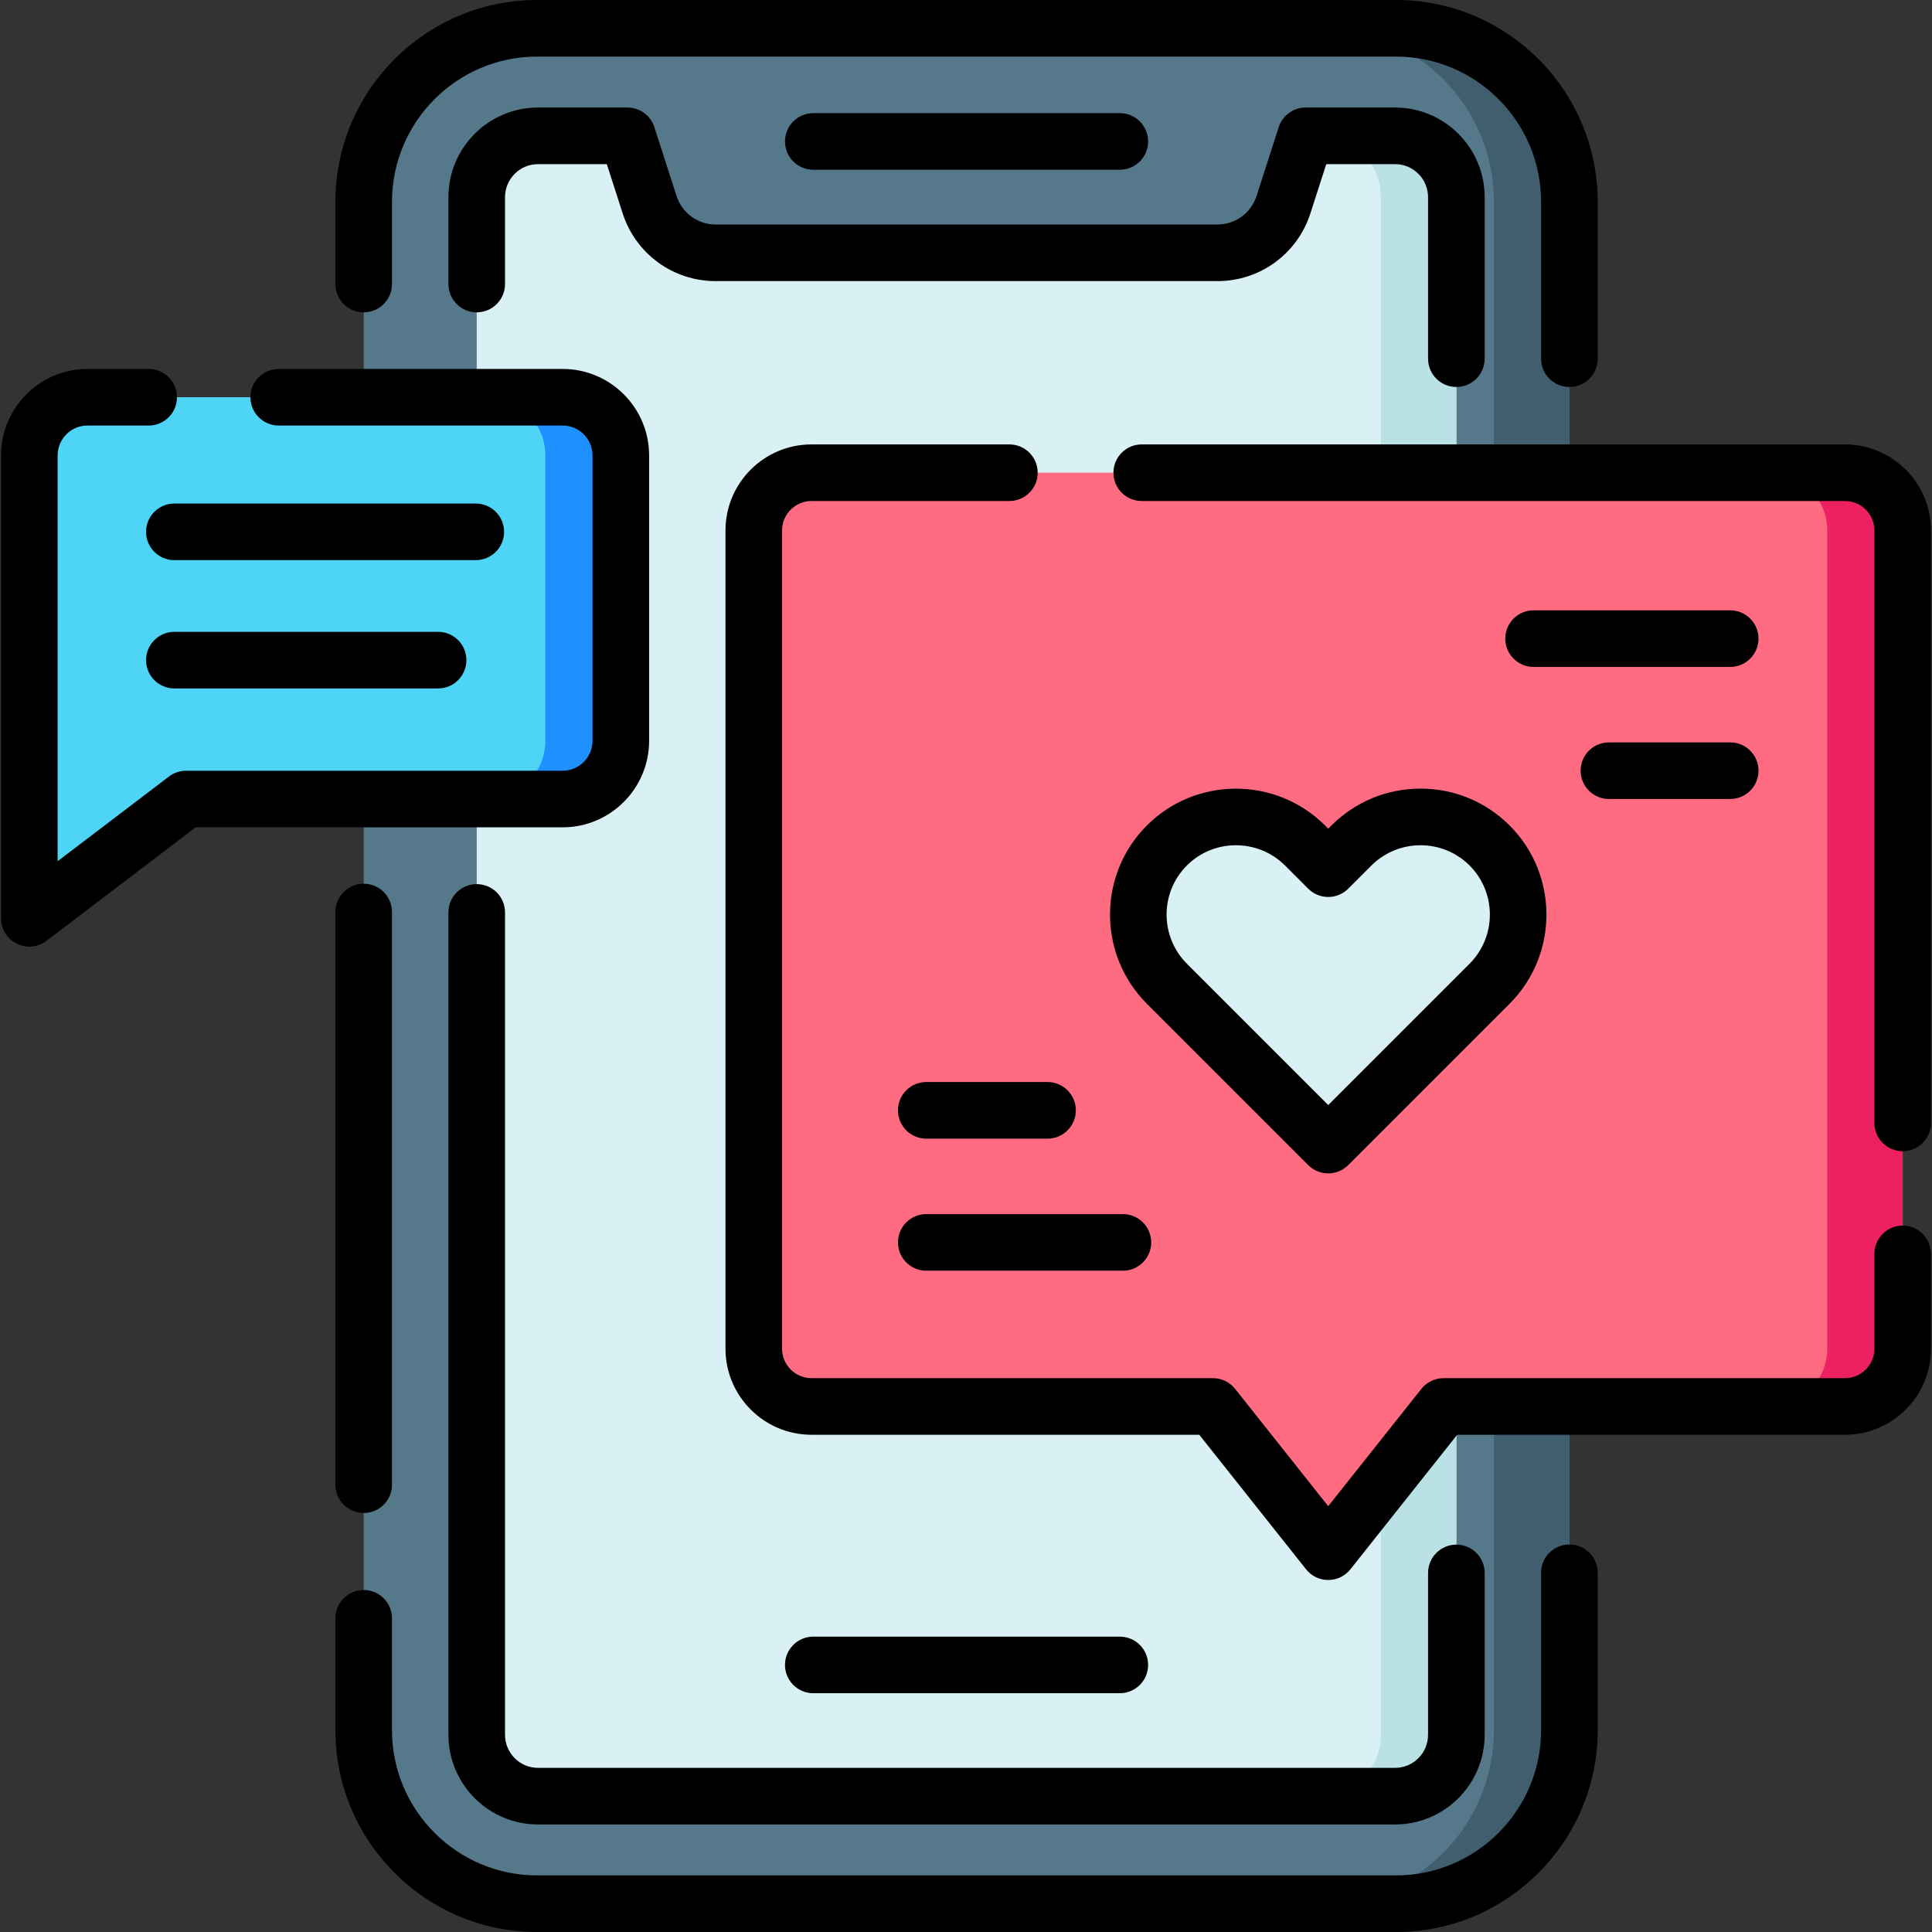 <svg id="Layer_1" enable-background="new 0 0 512 512" height="512" viewBox="0 0 512 512" width="512" xmlns="http://www.w3.org/2000/svg"><rect x="0" y="0" width="512" height="512" fill="#333333" stroke="none"/><g><g><path d="m415.911 53.5v405c0 25.41-20.57 46-45.94 46h-227.66c-25.36 0-45.93-20.59-45.93-46v-405c0-25.41 20.57-46 45.93-46h227.66c25.37 0 45.94 20.59 45.94 46z" fill="#56788b"/><path d="m415.911 53.5v405c0 25.41-20.57 46-45.94 46h-20c25.37 0 45.94-20.59 45.94-46v-405c0-25.41-20.57-46-45.94-46h20c25.37 0 45.94 20.59 45.94 46z" fill="#415e6f"/><path d="m385.951 52.26v407.48c0 8.98-7.27 16.26-16.23 16.26h-227.15c-8.97 0-16.23-7.28-16.23-16.26v-407.48c0-8.98 7.26-16.26 16.23-16.26h23.71l5.87 18.23c2.45 7.61 9.52 12.77 17.51 12.77h132.97c7.98 0 15.06-5.16 17.51-12.77l5.87-18.23h23.71c8.96 0 16.23 7.28 16.23 16.26z" fill="#d9f0f4"/><path d="m385.951 52.26v407.48c0 8.98-7.27 16.26-16.23 16.26h-20c8.96 0 16.23-7.28 16.23-16.26v-407.48c0-8.98-7.27-16.26-16.23-16.26h20c8.96 0 16.23 7.28 16.23 16.26z" fill="#bae1e5"/><path d="m164.521 120.7v75.62c0 8.52-6.9 15.43-15.41 15.43h-99.79l-41.55 31.61v-122.66c0-8.52 6.9-15.43 15.41-15.43h125.93c8.51 0 15.41 6.91 15.41 15.43z" fill="#4dd4f7"/><path d="m164.521 120.7v75.62c0 8.52-6.9 15.43-15.41 15.43h-20c8.51 0 15.41-6.91 15.41-15.43v-75.62c0-8.52-6.9-15.43-15.41-15.43h20c8.51 0 15.41 6.91 15.41 15.43z" fill="#1e90ff"/></g><path d="m504.231 140.569v216.86c0 8.45-6.85 15.3-15.3 15.3h-106.38l-30.56 38.49-30.55-38.49h-106.38c-8.45 0-15.3-6.85-15.3-15.3v-216.86c0-8.45 6.85-15.3 15.3-15.3h273.87c8.45 0 15.3 6.85 15.3 15.3z" fill="#ff6b81"/><path d="m504.231 140.569v216.86c0 8.45-6.85 15.3-15.3 15.3h-20c8.45 0 15.3-6.85 15.3-15.3v-216.86c0-8.45-6.85-15.3-15.3-15.3h20c8.45 0 15.3 6.85 15.3 15.3z" fill="#ed2061"/><path d="m394.762 224.067c-10.114-10.114-26.525-10.102-36.654.027l-6.113 6.113-6.113-6.113c-10.129-10.129-26.54-10.141-36.654-.027s-10.102 26.524.027 36.654l42.74 42.74 42.74-42.74c10.129-10.129 10.141-26.54.027-36.654z" fill="#d9f0f4"/></g><g><path d="m88.882 241.694v151.767c0 4.142 3.357 7.5 7.5 7.5s7.5-3.358 7.5-7.5v-151.767c0-4.142-3.357-7.5-7.5-7.5s-7.5 3.358-7.5 7.5z"/><path d="m415.907 409.295c-4.143 0-7.5 3.358-7.5 7.5v41.705c0 21.229-17.24 38.5-38.432 38.5h-227.662c-21.191 0-38.432-17.271-38.432-38.5v-29.632c0-4.142-3.357-7.5-7.5-7.5s-7.5 3.358-7.5 7.5v29.632c0 29.5 23.97 53.5 53.432 53.5h227.662c29.462 0 53.432-24 53.432-53.5v-41.706c0-4.141-3.357-7.499-7.5-7.499z"/><path d="m96.382 82.773c4.143 0 7.5-3.358 7.5-7.5v-21.773c0-21.229 17.24-38.5 38.432-38.5h227.662c21.191 0 38.432 17.271 38.432 38.5v41.554c0 4.142 3.357 7.5 7.5 7.5s7.5-3.358 7.5-7.5v-41.554c0-29.5-23.97-53.5-53.432-53.5h-227.663c-29.462 0-53.432 24-53.432 53.5v21.773c.001 4.143 3.358 7.5 7.501 7.5z"/><path d="m385.952 102.554c4.143 0 7.5-3.358 7.5-7.5v-42.799c0-13.099-10.646-23.755-23.731-23.755h-23.71c-3.256 0-6.141 2.101-7.139 5.201l-5.872 18.231c-1.458 4.526-5.626 7.568-10.371 7.568h-132.969c-4.745 0-8.913-3.042-10.371-7.568l-5.872-18.231c-.998-3.1-3.883-5.201-7.139-5.201h-23.71c-13.085 0-23.73 10.657-23.73 23.755v23.018c0 4.142 3.357 7.5 7.5 7.5s7.5-3.358 7.5-7.5v-23.018c0-4.828 3.916-8.755 8.73-8.755h18.246l4.197 13.031c3.463 10.748 13.368 17.969 24.649 17.969h132.969c11.281 0 21.187-7.221 24.648-17.969l4.197-13.031h18.246c4.814 0 8.731 3.928 8.731 8.755v42.798c.001 4.143 3.359 7.501 7.501 7.501z"/><path d="m133.838 459.745v-217.944c0-4.142-3.357-7.5-7.5-7.5s-7.5 3.358-7.5 7.5v217.943c0 13.099 10.646 23.755 23.73 23.755h227.152c13.086 0 23.731-10.657 23.731-23.755v-42.904c0-4.142-3.357-7.5-7.5-7.5s-7.5 3.358-7.5 7.5v42.905c0 4.828-3.917 8.755-8.731 8.755h-227.152c-4.814 0-8.73-3.928-8.73-8.755z"/><path d="m296.761 44.986c4.143 0 7.5-3.358 7.5-7.5s-3.357-7.5-7.5-7.5h-81.231c-4.143 0-7.5 3.358-7.5 7.5s3.357 7.5 7.5 7.5z"/><path d="m296.761 448.723c4.143 0 7.5-3.358 7.5-7.5s-3.357-7.5-7.5-7.5h-81.231c-4.143 0-7.5 3.358-7.5 7.5s3.357 7.5 7.5 7.5z"/><path d="m172.021 196.319v-75.617c0-12.643-10.275-22.929-22.905-22.929h-75.25c-4.143 0-7.5 3.358-7.5 7.5s3.357 7.5 7.5 7.5h75.249c4.359 0 7.905 3.557 7.905 7.929v75.617c0 4.372-3.546 7.929-7.905 7.929h-99.79c-1.641 0-3.235.538-4.541 1.531l-29.514 22.455v-107.532c0-4.372 3.547-7.929 7.906-7.929h16.221c4.143 0 7.5-3.358 7.5-7.5s-3.357-7.5-7.5-7.5h-16.22c-12.631 0-22.906 10.286-22.906 22.929v122.662c0 2.85 1.615 5.454 4.169 6.72 1.056.523 2.195.78 3.33.78 1.611 0 3.211-.519 4.542-1.531l39.542-30.084h97.262c12.629-.001 22.905-10.287 22.905-22.93z"/><path d="m133.587 140.944c0-4.142-3.357-7.5-7.5-7.5h-79.882c-4.143 0-7.5 3.358-7.5 7.5s3.357 7.5 7.5 7.5h79.882c4.142 0 7.5-3.358 7.5-7.5z"/><path d="m46.205 167.444c-4.143 0-7.5 3.358-7.5 7.5s3.357 7.5 7.5 7.5h69.896c4.143 0 7.5-3.358 7.5-7.5s-3.357-7.5-7.5-7.5z"/><path d="m488.933 117.773h-186.362c-4.143 0-7.5 3.358-7.5 7.5s3.357 7.5 7.5 7.5h186.361c4.299 0 7.797 3.498 7.797 7.798v157.006c0 4.142 3.357 7.5 7.5 7.5s7.5-3.358 7.5-7.5v-157.006c0-12.571-10.226-22.798-22.796-22.798z"/><path d="m504.229 324.796c-4.143 0-7.5 3.358-7.5 7.5v25.133c0 4.3-3.498 7.798-7.797 7.798h-106.383c-2.288 0-4.451 1.045-5.874 2.837l-24.68 31.091-24.681-31.091c-1.423-1.792-3.586-2.837-5.874-2.837h-106.382c-4.299 0-7.797-3.498-7.797-7.798v-216.858c0-4.3 3.498-7.798 7.797-7.798h52.442c4.143 0 7.5-3.358 7.5-7.5s-3.357-7.5-7.5-7.5h-52.442c-12.57 0-22.797 10.227-22.797 22.798v216.858c0 12.571 10.227 22.798 22.797 22.798h102.761l28.303 35.655c1.423 1.792 3.586 2.837 5.874 2.837s4.451-1.045 5.874-2.837l28.302-35.655h102.762c12.57 0 22.797-10.227 22.797-22.798v-25.133c-.002-4.142-3.359-7.5-7.502-7.5z"/><path d="m376.436 208.99c-8.925.006-17.316 3.487-23.631 9.801l-.81.81-.811-.811c-13.037-13.035-34.237-13.049-47.261-.026-13.021 13.022-13.009 34.223.027 47.26l42.74 42.74c1.465 1.464 3.385 2.197 5.304 2.197s3.839-.732 5.304-2.197l42.74-42.74c13.036-13.037 13.049-34.237.027-47.26h-.001c-6.304-6.304-14.686-9.774-23.604-9.774zm12.996 46.427-37.437 37.437-37.437-37.437c-7.188-7.188-7.201-18.874-.027-26.047 3.582-3.582 8.288-5.372 12.999-5.372 4.723 0 9.449 1.8 13.048 5.399l6.113 6.114c1.407 1.407 3.314 2.197 5.304 2.197s3.896-.79 5.304-2.197l6.113-6.114c7.188-7.189 18.874-7.201 26.047-.027 7.174 7.174 7.161 18.859-.027 26.047z"/><path d="m245.468 301.752h32.143c4.143 0 7.5-3.358 7.5-7.5s-3.357-7.5-7.5-7.5h-32.143c-4.143 0-7.5 3.358-7.5 7.5s3.357 7.5 7.5 7.5z"/><path d="m245.468 336.752h52.112c4.143 0 7.5-3.358 7.5-7.5s-3.357-7.5-7.5-7.5h-52.112c-4.143 0-7.5 3.358-7.5 7.5s3.357 7.5 7.5 7.5z"/><path d="m458.522 196.74h-32.142c-4.143 0-7.5 3.358-7.5 7.5s3.357 7.5 7.5 7.5h32.143c4.143 0 7.5-3.358 7.5-7.5s-3.358-7.5-7.501-7.5z"/><path d="m458.522 161.74h-52.112c-4.143 0-7.5 3.358-7.5 7.5s3.357 7.5 7.5 7.5h52.112c4.143 0 7.5-3.358 7.5-7.5s-3.357-7.5-7.5-7.5z"/></g></svg>